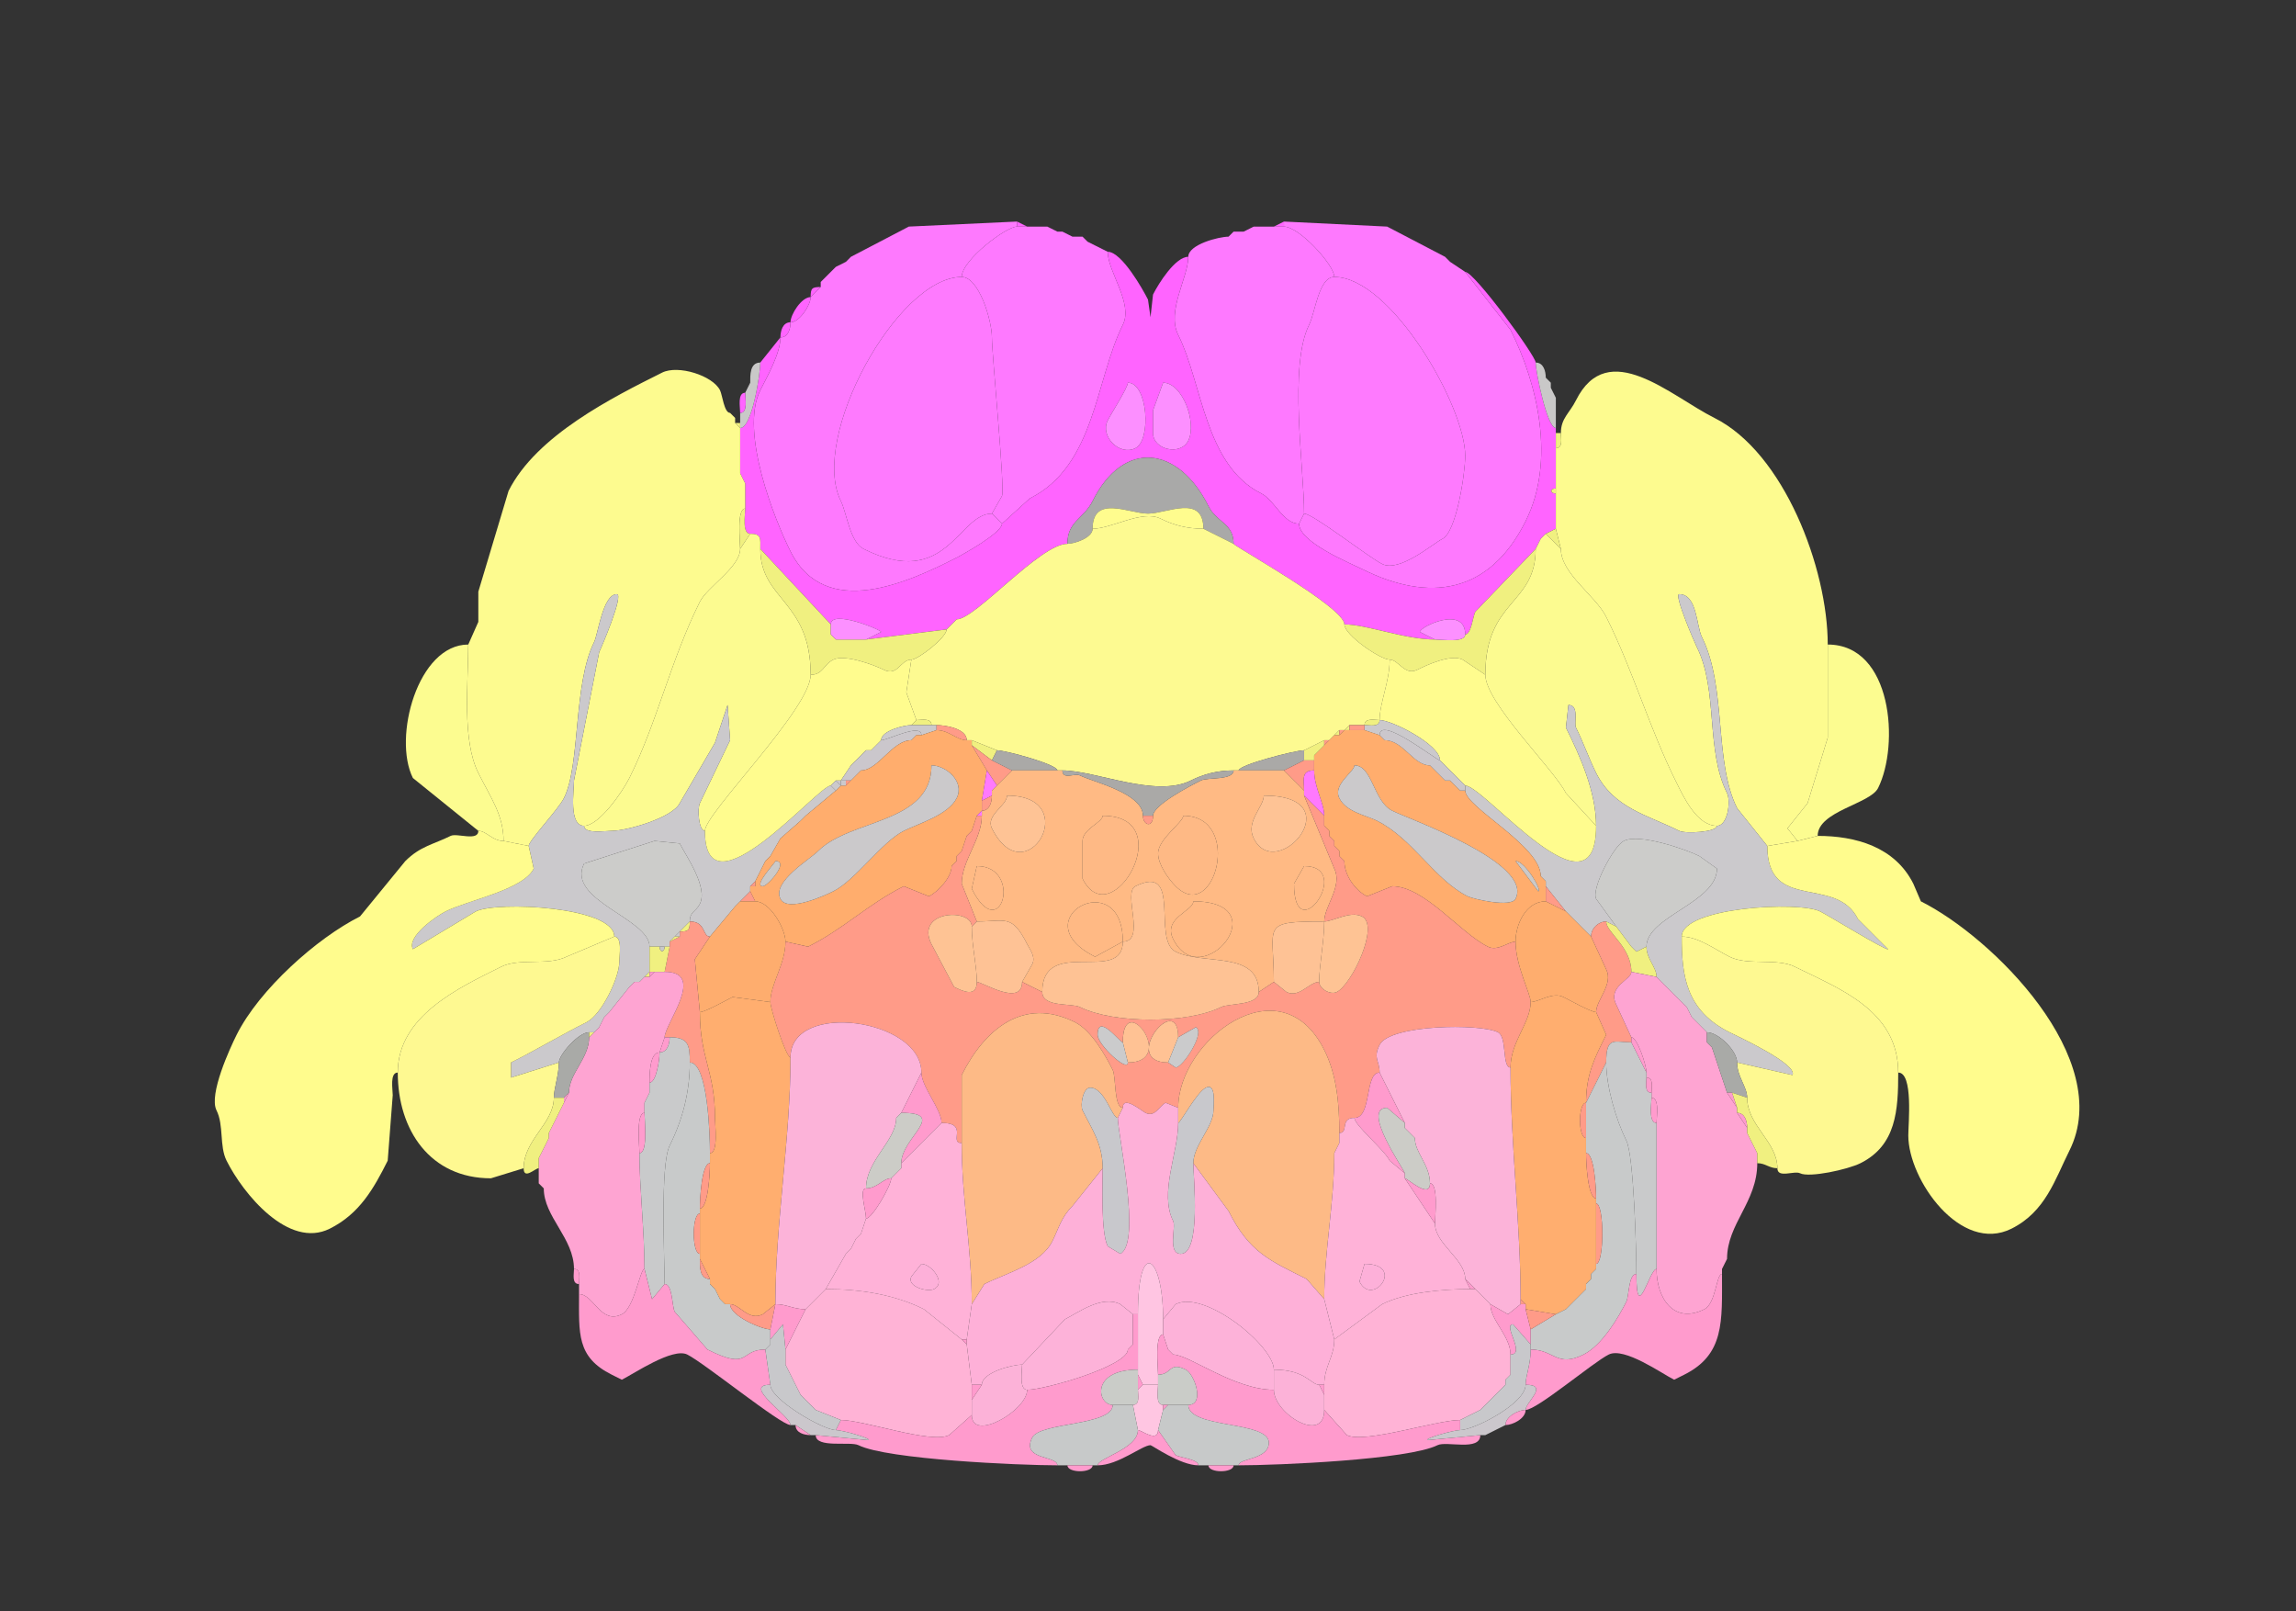 <svg xmlns="http://www.w3.org/2000/svg" viewBox="0 0 456 320"><rect x="0" y="0" width="456" height="320" fill="#333333" stroke="none"/><path fill="#FE79FE" id="ICe" d="m197 102 2 2c0 1.818-7.844 6.172-9.5 7-8.836 4.418-25.552 12.396-32.5-1.5-3.062-6.125-10.16-23.68-6-32 1.403-2.805 4-7.305 4-10.5 1.577 0 2-1.762 2-3 1.811 0 4-3.438 4-5l2-2v-1l1-1 1-1 1-1 2-1 1-1 11.5-6 21.5-1v1c-2.185 0-11 6.674-11 10-12.766 0-30.289 31.922-24 44.5 1.159 2.318 1.8 8.15 4.5 9.5 16.589 8.294 18.772-7 25.5-7Z"/><path fill="#FF64FF" id="MB" d="M202 45h2l-2-1v1ZM253 45h2v-1l-2 1Z"/><path fill="#FE79FE" id="ICe" d="m259 102-1 2c0 3.695 10.173 7.837 12.5 9 13.247 6.623 25.223 5.055 32.5-9.5 5.978-11.957 2.413-27.173-3-38L291 54l-3-2-1-1-11.5-6-20.5-1v1c3.002 0 10 7.599 10 10 11.237 0 26 25.682 26 35.5 0 3.626-1.78 15.14-4.5 16.5-1.969.984-8.531 6.734-12 5-2.743-1.372-13.725-10-15.5-10Z"/><path fill="#FE79FF" id="ICd" d="m197 102 2 2 5.5-5c13.042-6.52 13.04-23.58 18.5-34.5 2.112-4.224-3-10.532-3-14.5l-4-2-1-1h-2l-2-1h-1l-2-1h-6c-2.185 0-11 6.674-11 10 3.45 0 6 8.69 6 12 0 3.509 2.645 30.21 2 31.5l-2 3.5Z"/><path fill="#FF64FF" id="MB" d="m208 45 2 1-2-1ZM249 45l-2 1 2-1Z"/><path fill="#FE79FF" id="ICd" d="m259 102-1 2c-3.179 0-4.818-4.659-7.5-6-11.217-5.608-11.69-21.88-16.5-31.5-2.364-4.727 2-11.378 2-15.5 0-2.447 6.063-4 8-4l1-1h2l2-1h6c3.002 0 10 7.599 10 10-3.099 0-3.769 7.039-5 9.5-4.094 8.189-1 28.23-1 37.5Z"/><path fill="#FF64FF" id="MB" d="m211 46 2 1-2-1ZM245 46l-1 1 1-1ZM215 47l1 1-1-1Z"/><path fill="#FF64FF" id="MB" fill-rule="evenodd" d="m231 76-2 5.5V86c0 3.311 5.458 4.584 7 1.5 1.749-3.499-1.129-11.5-5-11.5m-7 0c0 .982-3.372 6.244-4 7.5-1.563 3.125 2.314 7.093 5.5 5.5 3.215-1.607 2.436-13-1.5-13m67 50c0-5.846-9-1.55-9-.5l3 1.5c-6.012 0-13.568-3-18-3 0-3.424-22-15.562-22-16 0-4.113-3.357-4.213-5-7.5-5.958-11.917-16.827-13.346-23-1-1.827 3.654-5 3.965-5 8.5-5.459 0-18.292 15-22 15l-1 1-1 1-16 2 3-1.5c0-.426-10-4.547-10-1.5l-14-15c0-2.003.293-3-2-3-1.643 0-1-3.765-1-5v-5l-1-2v-9c2.376 0 4-10.853 4-13l4-5c0 3.195-2.597 7.695-4 10.5-4.16 8.32 2.938 25.875 6 32 6.948 13.896 23.664 5.918 32.5 1.5 1.656-.828 9.5-5.182 9.5-7l5.5-5c13.042-6.52 13.04-23.58 18.5-34.5 2.112-4.224-3-10.532-3-14.5 2.787 0 7.017 7.535 8 9.5l.5 3.5.5-4.5c1.138-2.277 4.451-7.5 7-7.5 0 4.122-4.364 10.773-2 15.5 4.81 9.62 5.283 25.892 16.5 31.5 2.682 1.341 4.321 6 7.5 6 0 3.695 10.173 7.837 12.5 9 13.247 6.623 25.223 5.055 32.5-9.5 5.978-11.957 2.413-27.173-3-38L291 54c1.817 0 14 16.676 14 18 0 1.83 2.271 13 4 13v12c-1.186 0-1.186 1 0 1v7l-2 1-1 1-1 2-12 12.5c-.465.93-.817 4.5-2 4.5Z"/><path fill="#FF64FF" id="MB" d="m169 51-1 1 1-1ZM287 51l1 1-1-1ZM166 53l-1 1 1-1ZM164 55l-1 1 1-1Z"/><path fill="#FE7AFE" id="ICc" d="M191 55c3.45 0 6 8.69 6 12 0 3.509 2.645 30.21 2 31.5l-2 3.5c-6.728 0-8.911 15.294-25.5 7-2.7-1.35-3.341-7.182-4.5-9.5-6.289-12.578 11.234-44.5 24-44.5ZM265 55c11.237 0 26 25.682 26 35.5 0 3.626-1.78 15.14-4.5 16.5-1.969.984-8.531 6.734-12 5-2.743-1.372-13.725-10-15.5-10 0-9.27-3.094-29.311 1-37.5 1.231-2.461 1.901-9.5 5-9.5Z"/><path fill="#FF64FF" id="MB" d="M163 57c-1.747 0-2 .253-2 2l2-2ZM161 59c-1.811 0-4 3.438-4 5 1.811 0 4-3.438 4-5ZM157 64c-1.577 0-2 1.762-2 3 1.577 0 2-1.762 2-3Z"/><path fill="#C9C8C8" id="bic" d="M147 84v1c2.376 0 4-10.853 4-13-2.109 0-2 2.534-2 4l-1 2c0 1.145.579 4-1 4v2ZM309 79v6c-1.729 0-4-11.17-4-13 1.577 0 2 1.762 2 3l1 1v1l1 2Z"/><path fill="#FDFB8F" id="SIM" d="m357 167-6 1-6-7.5c-4.657-9.314-1.996-23.993-7-34-1.093-2.187-.929-8.5-4.5-8.5-1.094 0 3.009 9.518 3.5 10.5 4.286 8.572 1.703 20.406 6 29 .793 1.587.141 6.5-2 6.5-4.002 0-6.647-5.794-8-8.5-5.425-10.85-8.585-22.169-14-33-2.12-4.24-9-8.567-9-13.5l-1-4V89c1.473 0 1-1.952 1-3 0-2.936 1.717-3.933 3-6.5 6.342-12.685 18.788-.856 27.5 3.5 13.796 6.898 22.5 29.855 22.5 45v18.5l-4 13-4 5 2 2.5ZM100 167l5 1c0-1.049 5.861-7.222 7-9.5 3.311-6.622 1.808-22.617 6-31 .766-1.531 1.728-9.5 4.5-9.5 1.452 0-3.013 10.526-3.5 11.5l-5 25.5c0 2.04-1.087 9 2 9 2.95 0 7.584-6.667 9-9.5 5.525-11.05 8.181-23.362 14-35 1.496-2.991 8-6.859 8-10.5 0-1.49-.735-8 1-8v-5l-1-2v-9l-1-1v-1l-1-1c-1.183 0-1.535-3.57-2-4.5-1.461-2.921-8.327-5.087-11.5-3.5-9.716 4.858-24.98 12.46-30.5 23.5l-6 20v6l-2 4.5c0 7.811-1.275 18.949 2 25.5 2.546 5.093 5 8.381 5 13.5Z"/><path fill="#FF64FF" id="MB" d="m307 75 1 1-1-1ZM149 76l-1 2 1-2Z"/><path fill="#FC8FFF" id="PAG" d="M224 76c0 .982-3.372 6.244-4 7.5-1.563 3.125 2.314 7.093 5.5 5.5 3.215-1.607 2.436-13-1.5-13ZM231 76l-2 5.5V86c0 3.311 5.458 4.584 7 1.5 1.749-3.499-1.129-11.5-5-11.5Z"/><path fill="#FF64FF" id="MB" d="m308 77 1 2-1-2ZM148 78c-1.579 0-1 2.855-1 4 1.579 0 1-2.855 1-4Z"/><path fill="#F0F080" id="CB" d="m145 82 1 1-1-1ZM147 84v1l-1-1h1ZM310 86c0 1.048.473 3-1 3v-3h1Z"/><path fill="#A9A9A8" id="AQ" d="M212 108c0-4.535 3.173-4.846 5-8.5 6.173-12.346 17.042-10.917 23 1 1.643 3.287 5 3.387 5 7.5l-6-3c0-6.95-7.27-3-11-3-3.678 0-11-3.85-11 3 0 1.803-3.592 3-5 3Z"/><path fill="#F0F080" id="CB" d="m147 94 1 2-1-2ZM309 97c-1.186 0-1.186 1 0 1v-1ZM149 106l-2 3c0-1.49-.735-8 1-8 0 1.235-.643 5 1 5Z"/><path fill="#FFFC8E" id="CENT3" d="M217 105c3.814 0 9.85-3.825 13.5-2 2.614 1.307 5.334 2 8.5 2 0-6.95-7.27-3-11-3-3.678 0-11-3.85-11 3Z"/><path fill="#FDFA91" id="CENT2" d="M245 153h1c0-1.102 11.225-4 13-4l4-2h1l1-1 1-1h1l1-1h3c0-1.473 1.952-1 3-1 0-3.437 2-7.626 2-12-1.864 0-9-4.908-9-7 0-3.424-22-15.562-22-16l-6-3c-3.166 0-5.886-.693-8.5-2-3.65-1.825-9.686 2-13.5 2 0 1.803-3.592 3-5 3-5.459 0-18.292 15-22 15l-1 1-1 1c0 1.59-5.662 6-7 6l-1 6.5 2 5.5c1.048 0 3-.473 3 1h1c1.738 0 6 .686 6 3h1l5 2c1.643 0 12 2.788 12 4h1c6.574 0 18.49 5.505 25.5 2 2.614-1.307 5.334-2 8.5-2Z"/><path fill="#F0F080" id="CB" d="m307 106 3 3-1-4-2 1Z"/><path fill="#FCFB90" id="CUL4, 5" d="M116 164c0 1.665 4.222 1 5.5 1 2.987 0 12.036-2.572 13.5-5.5l7-12 2.5-7.5.5 7-6 12.5c-.536 1.073-.251 5.5 1 5.5 0-3.495 21-24.229 21-31 0-14.778-10-14.776-10-25 0-2.003.293-3-2-3l-2 3c0 3.641-6.504 7.509-8 10.5-5.819 11.638-8.475 23.95-14 35-1.416 2.833-6.05 9.5-9 9.5ZM317 164c0-6.723-3.188-13.877-6-19.5l.5-4.5c2.23 0 1.029 3.558 1.5 4.5 1.476 2.952 2.571 6.143 4 9 3.493 6.987 10.142 8.321 16.5 11.5 1.208.604 7.5.265 7.5-1-4.002 0-6.647-5.794-8-8.5-5.425-10.85-8.585-22.169-14-33-2.12-4.24-9-8.567-9-13.5l-3-3-1 1-1 2c0 11.19-10 10.031-10 25 0 5.574 13.631 18.762 16 23.5l6 6.5Z"/><path fill="#F0F080" id="CB" d="m306 107-1 2 1-2ZM181 131c-2.19 0-2.68 3.41-5.5 2-1.854-.927-7.74-3.13-10-2-1.978.989-2.023 3-4.5 3 0-14.778-10-14.776-10-25l14 15v2l1 1h6l16-2c0 1.59-5.662 6-7 6ZM276 131c1.791 0 2.959 3.27 5.5 2 1.818-.909 6.667-3.167 9-2l4.5 3c0-14.969 10-13.81 10-25l-12 12.5c-.465.93-.817 4.5-2 4.5 0 1.684-4.679 1-6 1-6.012 0-13.568-3-18-3 0 2.092 7.136 7 9 7Z"/><path fill="#CBC9CC" id="arb" d="M117 205h1l1-1 1-2 1-1 4-5 1-1h1l1-1 1-1v-5c0-5.613-16.64-9.219-13-16.5l14-4.5 5 .5c1.255 2.51 5.655 8.69 4 12-.809 1.619-2 1.471-2 3.5 3.236 0 2.46 3 4 3l5-6 1-1 2-2v-1l1-1 2-4 1-1 2-3.5 4-3.5 1-1 6-5-1-1c-2.517 0-25 26.74-25 9-1.251 0-1.536-4.427-1-5.5l6-12.5-.5-7-2.5 7.5-7 12c-1.464 2.928-10.513 5.5-13.5 5.5-1.278 0-5.5.665-5.5-1-3.087 0-2-6.96-2-9l5-25.5c.487-.974 4.952-11.5 3.5-11.5-2.772 0-3.734 7.969-4.5 9.5-4.192 8.383-2.689 24.378-6 31-1.139 2.278-7 8.451-7 9.5l1 4.5c-2.11 4.221-13.016 6.258-17.5 8.5-1.712.856-7.777 4.946-6.5 7.5l12.5-7.5c4.128-2.064 27.5-.981 27.5 5 1.643 0 1 3.765 1 5 0 3.209-3.569 10.535-6.5 12-4.952 2.476-10.032 5.516-15 8v3l9.5-3c0-1.532 3.897-6 6-6ZM339 205c2.274 0 6 3.656 6 6l11 2.5c1.087-2.174-10.925-7.712-12.5-8.5-8.687-4.343-9.5-11.292-9.5-19 0-5.85 23.319-7.091 27.5-5 1.648.824 13.273 7.953 13.5 7.5l-6-6c-4.399-8.798-18-1.188-18-14.5l-6-7.5c-4.657-9.314-1.996-23.993-7-34-1.093-2.187-.929-8.5-4.5-8.5-1.094 0 3.009 9.518 3.5 10.5 4.286 8.572 1.703 20.406 6 29 .793 1.587.141 6.5-2 6.5 0 1.265-6.292 1.604-7.5 1-6.358-3.179-13.007-4.513-16.5-11.5-1.429-2.857-2.524-6.048-4-9-.471-.942.73-4.5-1.5-4.5l-.5 4.5c2.812 5.623 6 12.777 6 19.5 0 19.766-22.265-8-26-8v1c0 3.31 15 10.946 15 17l1 1v1l4 5 5 5c0-1.658 1.461-3 3-3l2 1-4-5.5c-.993-1.986 3.449-10.474 5.5-11.5 3.137-1.569 12.46 1.73 15 3l3.5 2.5c0 6.74-14 9.483-14 15.5 0 2.483 2 4.026 2 6l5 5 1 1 1 2 1 1 1 1 1 1Z"/><path fill="#FC90FF" id="CUN" d="M166 127h6l3-1.5c0-.426-10-4.547-10-1.5v2l1 1Z"/><path fill="#F0F080" id="CB" d="m190 123-1 1 1-1Z"/><path fill="#FC90FF" id="CUN" d="M291 126c0 1.684-4.679 1-6 1l-3-1.5c0-1.05 9-5.346 9 .5Z"/><path fill="#F0F080" id="CB" d="m189 124-1 1 1-1Z"/><path fill="#FF64FF" id="MB" d="m165 126 1 1-1-1Z"/><path fill="#FCFC90" id="ANcr1" d="M95 165c1.624 0 2.75 2 5 2 0-5.119-2.454-8.407-5-13.5-3.275-6.551-2-17.689-2-25.5-10.034 0-15.013 18.473-11 26.5L95 165ZM361 166l-4 1-2-2.5 4-5 4-13V128c12.856 0 14.262 19.976 10 28.5-1.586 3.172-12 4.579-12 9.5Z"/><path fill="#FFFC8E" id="CENT3" d="M165 156c-2.517 0-25 26.74-25 9 0-3.495 21-24.229 21-31 2.477 0 2.522-2.011 4.5-3 2.26-1.13 8.146 1.073 10 2 2.82 1.41 3.31-2 5.5-2l-1 6.5 2 5.5-1 1c-1.402 0-6 1.11-6 3l-1 1-1 1h-1l-1 1-1 1-1 1-2 3h-1l-1 1ZM291 156c3.735 0 26 27.766 26 8l-6-6.5c-2.369-4.738-16-17.926-16-23.5l-4.5-3c-2.333-1.167-7.182 1.091-9 2-2.541 1.27-3.709-2-5.5-2 0 4.374-2 8.563-2 12 2.391 0 12 4.867 12 8l3 3 1 1 1 1Z"/><path fill="#F0F080" id="CB" d="M181 144h4c0-1.473-1.952-1-3-1l-1 1ZM274 143c-1.048 0-3-.473-3 1 1.048 0 3 .473 3-1Z"/><path fill="#CBC9CC" id="arb" d="M274 146c0-4.026 11.263 5 12 5 0-3.133-9.609-8-12-8 0 1.473-1.952 1-3 1v1l3 1ZM183 146c0-2.494-6.717 1-8 1 0-1.89 4.598-3 6-3h5v1l-3 1Z"/><path fill="#FF9B88" id="P" d="M186 145c2.483 0 4.026 2 6 2 0-2.314-4.262-3-6-3v1Z"/><path fill="#F0F080" id="CB" d="M267 145h1v-1l-1 1Z"/><path fill="#FF9B88" id="P" d="M268 145h3v-1h-3v1Z"/><path fill="#CBC7CC" id="sctv" d="M168 155h1l1-1 1-1c3.428 0 6.206-6 10-6l1-1h1c0-2.494-6.717 1-8 1l-1 1-1 1h-1l-1 1-1 1-1 1-2 3h1Z"/><path fill="#FFAD6D" id="PB" fill-rule="evenodd" d="M154 171c0 .317-4.499 5-2.5 5 .93 0 5.384-5 2.5-5m31-19c0 11.643-16.08 10.58-22.5 17-1.756 1.756-9.2 6.099-7.5 9.5 1.422 2.843 9.247-.874 10.5-1.5 4.397-2.199 9.618-9.809 14-12 2.855-1.427 8.825-3.149 10.5-6.5 1.68-3.36-2.214-6.5-5-6.5m-35 27c2.939 0 6 5.475 6 8l4.5 1c7.117-3.558 11.861-8.431 19-12l5 2c1.781-.89 4.5-3.758 4.5-6l1-1v-1l1-1 1-3 1-1 1-3 1-1v-2l1-6-3-5v-1h-1c-1.974 0-3.517-2-6-2l-3 1h-1l-1 1c-3.794 0-6.572 6-10 6l-1 1-1 1-1 1h-1l-1 1-6 5-1 1-4 3.5-2 3.5-1 1-2 4v1h-1v1l1 2Z"/><path fill="#F0F080" id="CB" d="M265 146h1v-1l-1 1Z"/><path fill="#FF9B88" id="P" d="m267 145-1 1v-1h1Z"/><path fill="#FFAD6D" id="PB" fill-rule="evenodd" d="m301 171 4.5 6c.883 0-2.569-6-4.5-6m-32-19c0 1.259-4.356 3.788-3 6.5 1.388 2.776 5.271 3.385 7.5 4.5 7.089 3.545 11.388 11.694 18 15 1.065.533 8.602 2.296 9.5.5 3.588-7.176-21.137-15.818-24.5-17.5-3.744-1.872-3.922-9-7.5-9m38 27c-3.989 0-6 4.646-6 8-1.423 0-3.544 1.978-5.5 1-5.583-2.791-12.596-12-19-12l-5 2c-2.322-1.161-4.5-4.143-4.5-7l-1-1v-1l-1-1v-1l-1-1v-1l-1-1v-2c0-2.526-2-5.577-2-9v-3l1-1 1-1 1-1 1-1h1l1-1h4l3 1 1 1c3.712 0 5.653 5 9 5l1 1 1 1 1 1h1l1 1 1 1h1c0 3.31 15 10.946 15 17l1 1v4Z"/><path fill="#CBC7CC" id="sctv" d="M290 157h1v-1l-1-1-1-1-3-3c-.737 0-12-9.026-12-5l1 1c3.712 0 5.653 5 9 5l1 1 1 1 1 1h1l1 1 1 1Z"/><path fill="#FF9B88" id="P" d="m182 146-1 1 1-1ZM274 146l1 1-1-1Z"/><path fill="#CBC9CC" id="arb" d="m175 147-1 1 1-1Z"/><path fill="#F0F080" id="CB" d="m198 149-1 2-4-3v-1l5 2ZM259 151h2v-1l1-1 1-1v-1l-4 2v2Z"/><path fill="#FF9B88" id="P" d="m264 147-1 1v-1h1Z"/><path fill="#CBC9CC" id="arb" d="m174 148-1 1 1-1Z"/><path fill="#FF9B88" id="P" d="m201 153-3 3-2-3-3-5 4 3 4 2ZM263 148l-1 1 1-1Z"/><path fill="#CBC9CC" id="arb" d="m172 149-1 1 1-1Z"/><path fill="#AAA9A7" id="V4" d="M201 153h9c0-1.212-10.357-4-12-4l-1 2 4 2ZM246 153h9l4-2v-2c-1.775 0-13 2.898-13 4Z"/><path fill="#FF9B88" id="P" d="m262 149-1 1 1-1Z"/><path fill="#CBC9CC" id="arb" d="m170 151-1 1 1-1Z"/><path fill="#FF9B88" id="P" d="M261 153c-2.641 0-2 1.823-2 4l-4-4 4-2h2v2Z"/><path fill="#CBC9CB" id="scp" d="M185 152c0 11.643-16.08 10.58-22.5 17-1.756 1.756-9.2 6.099-7.5 9.5 1.422 2.843 9.247-.874 10.5-1.5 4.397-2.199 9.618-9.809 14-12 2.855-1.427 8.825-3.149 10.5-6.5 1.68-3.36-2.214-6.5-5-6.5ZM269 152c0 1.259-4.356 3.788-3 6.5 1.388 2.776 5.271 3.385 7.5 4.5 7.089 3.545 11.388 11.694 18 15 1.065.533 8.602 2.296 9.5.5 3.588-7.176-21.137-15.818-24.5-17.5-3.744-1.872-3.922-9-7.5-9Z"/><path fill="#FF9B88" id="P" d="m284 152 1 1-1-1Z"/><path fill="#CBC9CC" id="arb" d="m171 153-1 1 1-1Z"/><path fill="#FF79FE" id="MEV" d="m197 158-2 1 1-6 2 3-1 1v1Z"/><path fill="#FFBA84" id="PCG" fill-rule="evenodd" d="M237 179c0 1.932-6.098 3.305-4 7.5 5.576 11.152 21.055-7.5 4-7.5m22-7-2 3.5c0 13.434 12.052-3.5 2-3.5m-65 0-1 4.5c5.784 11.569 10.25-4.5 1-4.5m41-10c0 1.327-5 4.587-5 7.5 0 2.077 1.924 4.924 3.5 6.5 7.75 7.75 13.461-14 1.5-14m-16 0c0 1.302-4 2.641-4 5v7.5c5.747 11.494 19.476-12.5 4-12.5m32-4c0 2.259-3.675 5.151-2 8.5 4.582 9.164 19.813-8.5 2-8.5m-51 0c0 2.021-4.303 3.894-3 6.5 6.774 13.548 18.349-6.5 3-6.5m53 37-3 2c0-8.309-11.015-5.258-16.5-8-4.773-2.386 1.345-17.673-8-13-2.579 1.289 2.181 11-2.5 11l-5.5 3c-14.825-7.413 5.5-18.474 5.5-3 0 8.564-16-1.177-16 10l-4-2 2-3.5c.748-1.495-.477-2.953-1-4-3.025-6.049-4.329-4.5-10-4.5l-3-7.5c0-4.579 4-8.831 4-13.5v-1c1.577 0 2-1.762 2-3v-1l1-1 3-3h10c0 1.951 2.454.477 3.5 1 2.618 1.309 12.5 3.513 12.5 8 0 1.919 2 2.488 2 0 0-2.097 7.308-5.904 9.5-7 1.3-.65 6.5-.007 6.5-2h10l4 4v1l6 14.5c1.722 3.444-2 7.47-2 10.5-12.821 0-10 .596-10 12Z"/><path fill="#AAA9A7" id="V4" d="M227 162h2c0-2.097 7.308-5.904 9.5-7 1.3-.65 6.5-.007 6.5-2-3.166 0-5.886.693-8.5 2-7.01 3.505-18.926-2-25.5-2 0 1.951 2.454.477 3.5 1 2.618 1.309 12.5 3.513 12.5 8Z"/><path fill="#FF79FE" id="MEV" d="m259 158 4 4c0-2.526-2-5.577-2-9-2.641 0-2 1.823-2 4v1Z"/><path fill="#CBC9CC" id="arb" d="m170 154-1 1 1-1ZM286 154l1 1-1-1ZM289 154l1 1-1-1ZM167 156l-1 1-1-1 1-1 1 1Z"/><path fill="#CBC7CC" id="sctv" d="M167 155v1l-1-1h1Z"/><path fill="#CBC9CC" id="arb" d="M167 156h1v-1h-1v1Z"/><path fill="#FF9B88" id="P" d="m169 155-1 1v-1h1ZM288 155l1 1-1-1Z"/><path fill="#CBC7CC" id="sctv" d="m165 156 1 1-1-1Z"/><path fill="#FF9B88" id="P" d="m198 156-1 1 1-1Z"/><path fill="#CBC9CC" id="arb" d="m289 156 1 1-1-1Z"/><path fill="#FF9B88" id="P" d="M195 159v2c1.577 0 2-1.762 2-3l-2 1Z"/><path fill="#FEC395" id="LDT" d="M200 158c0 2.021-4.303 3.894-3 6.5 6.774 13.548 18.349-6.5 3-6.5ZM251 158c0 2.259-3.675 5.151-2 8.5 4.582 9.164 19.813-8.5 2-8.5Z"/><path fill="#FF9B88" id="P" fill-rule="evenodd" d="M187 223c5.508 0 1.339 4 4 4v-13.5c4.517-9.034 12.21-15.645 22.5-10.5 3.291 1.646 6.086 6.673 7.5 9.5.652 1.303.219 7.5 2 7.5 0-2.562 3.73.615 4.5 1 1.905.953 2.717-1.358 4-2l2.5 1c0-13.401 20.266-28.969 29-11.5 2.455 4.91 3 10.579 3 16.5 1.916 0 .07-3 3-3 3.515 0 1.969-9 5-9 0-2.385-1.351-2.798 0-5.5 2.02-4.04 19.923-4.288 23.5-2.5 1.876.938.755 7 2.5 7 0-5.111 4-8.919 4-13 0-1.664-3-7.203-3-12-1.423 0-3.544 1.978-5.5 1-5.583-2.791-12.596-12-19-12l-5 2c-2.322-1.161-4.5-4.143-4.5-7l-1-1v-1l-1-1v-1l-1-1v-1l-1-1v-2l-4-4 6 14.5c1.722 3.444-2 7.47-2 10.5 1.804 0 5.136-2.182 7.5-1 3.561 1.781-2.03 13.515-5 15-1.295.647-3.5-.657-3.5-2-1.984 0-3.945 3.278-6.5 2l-2.5-2-3 2c0 2.729-5.929 2.215-7.5 3-6.646 3.323-21.354 3.323-28 0-1.678-.839-7.5.11-7.5-3l-4-2c0 5.023-7.926 0-9 0 0 3.104-2.686 1.907-4.5 1l-4.5-8.5c-3.364-6.728 8-7.218 8-3.5l1-1-3-7.5c0-4.579 4-8.831 4-13.5h-1l-1 3-1 1-1 3-1 1v1l-1 1c0 2.242-2.719 5.11-4.5 6l-5-2c-7.139 3.569-11.883 8.442-19 12l-4.5-1c0 4.494-3 8.381-3 12 0 1.317 3.115 11 4 11 0-11.321 26-7.715 26 3 0 2.811 4 7.325 4 10m36-16c-.607 0-5-5.943-5-1.5 0 2.009 6 7.524 6 5.5 9.98 0-1-14.852-1-4m11-1 3.5-2c1.97.985-2.581 8-4 8l-1.5-1c-9.675 0 2-14.486 2-5Z"/><path fill="#FF79FE" id="MEV" d="M194 162h1v-1l-1 1Z"/><path fill="#FF9B88" id="P" d="m160 162-1 1 1-1Z"/><path fill="#FEB985" id="DTN" d="M219 162c0 1.302-4 2.641-4 5v7.5c5.747 11.494 19.476-12.5 4-12.5Z"/><path fill="#FF9B88" id="P" d="M227 162h2c0 2.488-2 1.919-2 0Z"/><path fill="#FEB985" id="DTN" d="M235 162c0 1.327-5 4.587-5 7.5 0 2.077 1.924 4.924 3.5 6.5 7.75 7.75 13.461-14 1.5-14Z"/><path fill="#FF79FE" id="MEV" d="m263 164 1 1-1-1Z"/><path fill="#FFFC8D" id="PFL" d="m122 186-9.5 4c-3.682 1.841-9.362.181-13 2-8.28 4.14-20.5 9.704-20.5 21-1.615 0-1 3.31-1 4.5l-1 13c-2.806 5.611-5.636 10.568-11.5 13.5-8.216 4.108-17.246-6.992-20.5-13.5-1.465-2.93-.506-7.011-2-10-1.575-3.151 2.7-12.401 4-15 4.502-9.004 15.963-19.231 24.5-23.5l9-11c2.967-2.967 5.645-3.323 9-5 1.238-.619 5.5 1.144 5.5-1 1.624 0 2.75 2 5 2l5 1 1 4.5c-2.11 4.221-13.016 6.258-17.5 8.5-1.712.856-7.777 4.946-6.5 7.5l12.5-7.5c4.128-2.064 27.5-.981 27.5 5Z"/><path fill="#FF79FE" id="MEV" d="m193 165-1 1 1-1ZM264 166l1 1-1-1Z"/><path fill="#FFFC8D" id="PFL" d="M334 186c3.284 0 6.715 2.608 9.5 4 3.682 1.841 9.362.181 13 2 8.557 4.279 20.5 8.547 20.5 21 3.022 0 2 10.162 2 12.5 0 8.786 10.411 23.544 20.5 18.5 6.748-3.374 8.638-9.776 11.5-15.5 9.111-18.222-15.314-42.407-29.5-49.5l-1.5-3.5c-3.67-7.339-11.484-9.5-19-9.5l-4 1-6 1c0 13.312 13.601 5.702 18 14.5l6 6c-.227.453-11.852-6.676-13.5-7.5-4.181-2.091-27.5-.85-27.5 5Z"/><path fill="#CCCCCA" id="mcp" d="M132 188h1v-1l1-1 1-1 2-2c0-2.029 1.191-1.881 2-3.5 1.655-3.31-2.745-9.49-4-12l-5-.5-14 4.5c-3.64 7.281 13 10.887 13 16.5h3ZM327 188l-2 1-1-1-3-4-4-5.5c-.993-1.986 3.449-10.474 5.5-11.5 3.137-1.569 12.46 1.73 15 3l3.5 2.5c0 6.74-14 9.483-14 15.5Z"/><path fill="#FF79FE" id="MEV" d="m265 168 1 1-1-1ZM191 169l-1 1 1-1Z"/><path fill="#FF9B88" id="P" d="m153 170-1 1 1-1Z"/><path fill="#FF79FE" id="MEV" d="m266 170 1 1-1-1Z"/><path fill="#CBC9C8" id="uf" d="M154 171c0 .317-4.499 5-2.5 5 .93 0 5.384-5 2.5-5Z"/><path fill="#FF79FE" id="MEV" d="m190 171-1 1 1-1Z"/><path fill="#CBC9C8" id="uf" d="m301 171 4.5 6c.883 0-2.569-6-4.5-6Z"/><path fill="#FFBA86" id="B" d="m194 172-1 4.5c5.784 11.569 10.25-4.5 1-4.5ZM259 172l-2 3.5c0 13.434 12.052-3.5 2-3.5Z"/><path fill="#FF9B88" id="P" d="m306 174 1 1-1-1ZM149 176h1v-1l-1 1Z"/><path fill="#FEC294" id="NI" d="M207 197c0 3.11 5.822 2.161 7.5 3 6.646 3.323 21.354 3.323 28 0 1.571-.785 7.5-.271 7.5-3 0-8.309-11.015-5.258-16.5-8-4.773-2.386 1.345-17.673-8-13-2.579 1.289 2.181 11-2.5 11 0 8.564-16-1.177-16 10Z"/><path fill="#FF9B88" id="P" d="m307 179 4 2-4-5v3ZM147 179h3l-1-2-2 2ZM147 179l-1 1 1-1Z"/><path fill="#FEAD6E" id="KF" d="m153 199-7.5-1c-1.157.579-5.491 3-6.5 3l-1-10.5 3-4.5 5-6 1-1h3c2.939 0 6 5.475 6 8 0 4.494-3 8.381-3 12Z"/><path fill="#FFB984" id="PDTg" d="M223 187c0-15.474-20.325-4.413-5.5 3l5.5-3ZM237 179c0 1.932-6.098 3.305-4 7.5 5.576 11.152 21.055-7.5 4-7.5Z"/><path fill="#FEAD6E" id="KF" d="M304 199c1.606 0 4.339-2.081 6.5-1 1.157.579 5.491 3 6.5 3 0-2.412 3.487-5.526 2-8.5l-3-6.5-5-5-4-2c-3.989 0-6 4.646-6 8 0 4.797 3 10.336 3 12Z"/><path fill="#FEC394" id="SLC" d="M193 184c0 3.806 1 7.751 1 11 0 3.104-2.686 1.907-4.5 1l-4.5-8.5c-3.364-6.728 8-7.218 8-3.5Z"/><path fill="#FEC295" id="SLD" d="M194 195c1.074 0 9 5.023 9 0l2-3.5c.748-1.495-.477-2.953-1-4-3.025-6.049-4.329-4.5-10-4.5l-1 1c0 3.806 1 7.751 1 11ZM253 195l2.5 2c2.555 1.278 4.516-2 6.5-2 0-3.312 1-8.038 1-12-12.821 0-10 .596-10 12Z"/><path fill="#FEC394" id="SLC" d="M263 183c1.804 0 5.136-2.182 7.5-1 3.561 1.781-2.03 13.515-5 15-1.295.647-3.5-.657-3.5-2 0-3.312 1-8.038 1-12Z"/><path fill="#F0F080" id="CB" d="m137 183-2 2c1.747 0 2-.253 2-2Z"/><path fill="#FF9B88" id="P" d="M137 211c3.595 0 4 14.458 4 18 1.714 0 1-5.594 1-7 0-9.295-3-11.852-3-21l-1-10.5 3-4.5c-1.54 0-.764-3-4-3 0 1.747-.253 2-2 2v1l-2 1v1l-1 5c8.383 0 0 10.307 0 13h1c3.766 0 4 1.59 4 5ZM319 211l-4 8c0-5.624 1.713-8.926 4-13.5l-2-4.5c0-2.412 3.487-5.526 2-8.5l-3-6.5c0-1.658 1.461-3 3-3 0 2.156 5 5.037 5 10 0 1.606-4.811 2.878-3 6.5l3 6.5v1c-3.354 0-5-1.349-5 4Z"/><path fill="#F0F080" id="CB" d="m324 193 5 1c0-1.974-2-3.517-2-6l-2 1-1-1-3-4-2-1c0 2.156 5 5.037 5 10Z"/><path fill="#CBC9CC" id="arb" d="M134 186h1v-1l-1 1Z"/><path fill="#FEF991" id="FL" d="M110 218c0 5.087-6 8.352-6 14l-6.5 2c-12.032 0-18.5-9.541-18.5-21 0-11.296 12.22-16.86 20.5-21 3.638-1.819 9.318-.159 13-2l9.5-4c1.643 0 1 3.765 1 5 0 3.209-3.569 10.535-6.5 12-4.952 2.476-10.032 5.516-15 8v3l9.5-3c0 2.409-1 5.181-1 7Z"/><path fill="#F0F080" id="CB" d="m135 186-2 1 1-1h1Z"/><path fill="#FEF991" id="FL" d="M347 218c0 5.536 6 8.713 6 14 0 2.064 3.353.426 4.5 1 1.844.922 9.477-.738 12-2 7.111-3.556 7.5-10.505 7.5-18 0-12.453-11.943-16.721-20.5-21-3.638-1.819-9.318-.159-13-2-2.785-1.392-6.216-4-9.5-4 0 7.708.813 14.657 9.5 19 1.575.788 13.587 6.326 12.5 8.5l-11-2.5c0 2.833 2 4.84 2 7Z"/><path fill="#F0F080" id="CB" d="M130 193h2l1-5h-1c0 1.186-1 1.186-1 0h-2v5h1Z"/><path fill="#C9C9C8" id="icp" d="M131 188h1c0 1.186-1 1.186-1 0ZM324 188l1 1-1-1Z"/><path fill="#F0F080" id="CB" d="M128 194h1v-1l-1 1Z"/><path fill="#FF9BCD" id="MY" d="m130 193-1 1v-1h1Z"/><path fill="#FEA4D2" id="VCO" d="M115 255v2c2.917 0 4.304 6.098 8.5 4 2.502-1.251 3.612-9 4.5-9 0-7.564-1-16.113-1-23 0-1.49-.735-8 1-8v-2l1-2v-2c0-1.623.005-6 2-6l1-3c0-2.693 8.383-13 0-13h-2l-1 1h-1l-1 1h-1l-1 1-4 5-1 1-1 2-1 1-1 1c0 4.196-4 7.152-4 11l-1 2-1 2-1 2-1 2v1l-1 2-1 2v5l1 1c0 5.646 6 9.891 6 16 1.473 0 1 1.952 1 3ZM342 252v1c-1.151 0-1.2 5.85-3.5 7-6.057 3.028-9.5-2.157-9.5-8v-29c0-1.235.643-5-1-5v-1c0-1.048.473-3-1-3v-1c0-1.489-1.835-7-3-7l-3-6.5c-1.811-3.622 3-4.894 3-6.5l5 1 5 5 1 1 1 2 1 1 1 1 1 1v2l1 1 3 9 2 3v1l2 3v1l2 4v2c0 7.718-6 12.013-6 19l-1 2Z"/><path fill="#FF9BCD" id="MY" d="m128 194-1 1 1-1Z"/><path fill="#F0F080" id="CB" d="m126 195-1 1 1-1Z"/><path fill="#FFAE6F" id="PSV" d="M145 259c1.947 0 3.644 3.428 6.5 2l2.5-2c0-16.203 3-32.773 3-49-.885 0-4-9.683-4-11l-7.5-1c-1.157.579-5.491 3-6.5 3 0 9.148 3 11.705 3 21 0 1.406.714 7-1 7v2c0 1.759-.326 9-2 9v10l2 4v1l1 1 1 2 1 1h1ZM311 260l-2 1-6-1v-1l-1-1c0-14.93-2-30.738-2-46 0-5.111 4-8.919 4-13 1.606 0 4.339-2.081 6.5-1 1.157.579 5.491 3 6.5 3l2 4.5c-2.287 4.574-4 7.876-4 13.5-1.602 0-1.602 7 0 7v3c0 1.759.326 9 2 9v14l-1 1v1l-1 1v1l-1 1-1 1-1 1-1 1Z"/><path fill="#F0F080" id="CB" d="m334 199 1 1-1-1ZM121 201l-1 1 1-1Z"/><path fill="#FDBA86" id="PRNc" d="m219 232-6 7.5c-2.241 2.241-2.729 4.458-4 7-2.285 4.571-9.202 6.351-13.5 8.5l-2.5 4c0-11.356-2-20.703-2-32v-13.5c4.517-9.034 12.21-15.645 22.5-10.5 3.291 1.646 6.086 6.673 7.5 9.5.652 1.303.219 7.5 2 7.5l-1 2c-1.198 0-2.559-6-5.5-6-1.435 0-1.984 3.531-1.5 4.5 1.949 3.897 4 6.739 4 11.5ZM237 231l7 9.5c4.09 8.18 8.145 9.822 15.5 13.5l3.5 4c0-9.381 2-19.067 2-29l1-2v-2c0-5.921-.545-11.59-3-16.5-8.734-17.469-29-1.901-29 11.5v3c.435 0 3.652-6.076 5.5-7 2.094-1.047 1.5 3.53 1.5 4.5 0 3.296-4 6.938-4 10.5Z"/><path fill="#FF9BCD" id="MY" d="m336 202 1 1-1-1Z"/><path fill="#FCB3D9" id="PARN" d="m161 259-1 1c-2.486 0-3.725-1-6-1 0-16.203 3-32.773 3-49 0-11.321 26-7.715 26 3l-4 8-1 1c0 4.53-6 8.436-6 14-1.457 0 0 4.377 0 6l-1 3-1 1-1 2-1 1-4 7-1 1-2 2Z"/><path fill="#FFC294" id="RPO" d="m223 207 1 4c9.98 0-1-14.852-1-4Z"/><path fill="#FFC294" id="RPO" d="m234 206-2 5c-9.675 0 2-14.486 2-5Z"/><path fill="#FCB3D9" id="PARN" d="m296 259 3.5 2 2.5-2v-1c0-14.93-2-30.738-2-46-1.745 0-.624-6.062-2.5-7-3.577-1.788-21.48-1.54-23.5 2.5-1.351 2.702 0 3.115 0 5.5l5 10v1l2 2c0 2.933 3 5.321 3 9 1.735 0 1 6.51 1 8 0 4.058 6 7.012 6 11l2 2 3 3Z"/><path fill="#F0F080" id="CB" d="m337 203 1 1-1-1ZM119 204l-1 1 1-1Z"/><path fill="#CBCBCC" id="mlf" d="M223 207c-.607 0-5-5.943-5-1.5 0 2.009 6 7.524 6 5.5l-1-4ZM234 206l3.5-2c1.97.985-2.581 8-4 8l-1.5-1 2-5Z"/><path fill="#A9AAA7" id="V4r" d="M110 218h2l1-1c0-3.848 4-6.804 4-11v-1c-2.103 0-6 4.468-6 6 0 2.409-1 5.181-1 7Z"/><path fill="#F0F080" id="CB" d="m118 205-1 1v-1h1Z"/><path fill="#A9AAA7" id="V4r" d="m344 217 3 1c0-2.16-2-4.167-2-7 0-2.344-3.726-6-6-6v2l1 1 3 9h1Z"/><path fill="#FF9BCD" id="MY" d="M133 206c0 1.238-.423 3-2 3l1-3h1Z"/><path fill="#C9CACB" id="vVIIIn" d="m128 252 1.5 6 2.5-3c0-4.778-.923-23.654 1-27.5 2.491-4.982 4-10.495 4-16.5 0-3.41-.234-5-4-5 0 1.238-.423 3-2 3 0 1.357-.647 6-2 6v2l-1 2v2c0 1.49.735 8-1 8 0 6.887 1 15.436 1 23ZM329 252c-1.4 0-4 11.26-4 1 0-4.565-.501-23.503-2-26.5-2.041-4.082-4-10.772-4-15.5 0-5.349 1.646-4 5-4l3 6v1c0 1.048-.473 3 1 3v1c0 1.235-.643 5 1 5v29Z"/><path fill="#FF9BCD" id="MY" d="m324 207 3 6c0-1.489-1.835-7-3-7v1Z"/><path fill="#F0F080" id="CB" d="m339 207 1 1-1-1Z"/><path fill="#FF9BCD" id="MY" d="M131 209c-1.995 0-2 4.377-2 6 1.353 0 2-4.643 2-6Z"/><path fill="#C8CACA" id="sptV" d="m153 267-1 1c-5.236 0-2.868 4.316-11.5 0l-6.5-7.5c-.557-1.114-.41-5.5-2-5.5 0-4.778-.923-23.654 1-27.5 2.491-4.982 4-10.495 4-16.5 3.595 0 4 14.458 4 18v2c-1.674 0-2 7.241-2 9v1c-1.613 0-1.613 8 0 8v1c0 1.465-.109 4 2 4v1l1 1 1 2 1 1h1c0 2.344 6.293 5 8 5v3ZM304 267v1c4.656 0 5.196 3.652 10.5 1 3.703-1.851 6.931-7.363 8.5-10.5.557-1.114.41-5.5 2-5.5 0-4.565-.501-23.503-2-26.5-2.041-4.082-4-10.772-4-15.5l-4 8v10c1.674 0 2 7.241 2 9v1c1.638 0 1.638 12 0 12v1l-1 1v1l-1 1v1l-1 1-1 1-1 1-1 1-2 1-5 3v3Z"/><path fill="#FF9BCD" id="MY" d="m187 223-8 8c0-5.1 9.35-10 0-10l4-8c0 2.811 4 7.325 4 10ZM279 223l-3.5-3c-5.326 0 3.5 12.429 3.5 13l-3-2.5c-1.106-2.212-7-7.045-7-8.5 3.515 0 1.969-9 5-9l5 10ZM327 214c1.473 0 1 1.952 1 3-1.473 0-1-1.952-1-3Z"/><path fill="#C8C8CC" id="tspc" d="M222 222c-1.198 0-2.559-6-5.5-6-1.435 0-1.984 3.531-1.5 4.5 1.949 3.897 4 6.739 4 11.5 0 2.947-.398 12.705 1 15.5l2.5 1.5c4.266-2.133-.5-23.854-.5-27ZM234 223c.435 0 3.652-6.076 5.5-7 2.094-1.047 1.5 3.53 1.5 4.5 0 3.296-4 6.938-4 10.5 0 2.71 1.619 18-2.5 18-2.67 0-.905-5.309-1.5-6.5-2.803-5.607 1-13.558 1-19.5Z"/><path fill="#FF9BCD" id="MY" d="M112 218v1l1-2-1 1ZM129 217l-1 2 1-2ZM344 217l1 3-2-3h1Z"/><path fill="#F0F080" id="CB" d="M349 231c1.674 0 2.326 1 4 1 0-5.287-6-8.464-6-14l-3-1 1 3v1c1.577 0 2 1.762 2 3v1l2 4v2ZM104 232c0 2.373 2.284 0 3 0v-2l1-2 1-2v-1l1-2 1-2 1-2v-1h-2c0 5.087-6 8.352-6 14Z"/><path fill="#FF9BCD" id="MY" d="M328 218c1.643 0 1 3.765 1 5-1.643 0-1-3.765-1-5ZM112 219l-1 2 1-2Z"/><path fill="#FEB0D8" id="GRN" d="M262 275h1c0-3.68 2-5.511 2-9l-2-8-3.5-4c-7.355-3.678-11.41-5.32-15.5-13.5l-7-9.5c0 2.71 1.619 18-2.5 18-2.67 0-.905-5.309-1.5-6.5-2.803-5.607 1-13.558 1-19.5v-3l-2.5-1c-1.283.642-2.095 2.953-4 2-.77-.385-4.5-3.562-4.5-1l-1 2c0 3.146 4.766 24.867.5 27l-2.5-1.5c-1.398-2.795-1-12.553-1-15.5l-6 7.5c-2.241 2.241-2.729 4.458-4 7-2.285 4.571-9.202 6.351-13.5 8.5l-2.5 4-1 7v1l1 8h2c0-2.447 6.063-4 8-4l8.5-9c2.61-1.305 7.298-4.851 11-3l2.5 2h1c0-15.425 5-11.751 5 1l2.5-3c5.775-2.888 19.5 8.306 19.5 13 6.319 0 7.347 3 9 3Z"/><path fill="#FF9B88" id="P" d="M315 219c-1.602 0-1.602 7 0 7v-7Z"/><path fill="#CCCCC7" id="VIIn" d="M177 234c-1.624 0-2.75 2-5 2 0-5.564 6-9.47 6-14l1-1c9.35 0 0 4.9 0 10v1l-1 1-1 1ZM279 234c.53 0 5 4.208 5 1 0-3.679-3-6.067-3-9l-2-2v-1l-3.5-3c-5.326 0 3.5 12.429 3.5 13v1Z"/><path fill="#FF9BCD" id="MY" d="m111 221-1 2 1-2ZM128 221c-1.735 0-1 6.51-1 8 1.735 0 1-6.51 1-8ZM179 221l-1 1 1-1ZM345 221c1.577 0 2 1.762 2 3l-2-3Z"/><path fill="#FFB2D8" id="IRN" fill-rule="evenodd" d="m183 251-2 2.5c-.997 1.994 3.193 3.153 4.5 2.5 2.501-1.251-.571-5-2.5-5m8 15h1l1-7c0-11.356-2-20.703-2-32-2.661 0 1.508-4-4-4l-8 8v1l-1 1-1 1c0 1.451-3.778 8-5 8l-1 3-1 1-1 2-1 1-4 7c6.974 0 13.726 1.113 19.5 4l7.5 6ZM271 251l-1 3.5c2.617 5.233 9.283-3.5 1-3.5m-8 7 2 8 9.5-7c4.681-2.341 11.934-3 17.5-3l-1-2c0-3.988-6-6.942-6-11l-6-9v-1l-3-2.5c-1.106-2.212-7-7.045-7-8.5-2.93 0-1.084 3-3 3v2l-1 2c0 9.933-2 19.619-2 29Z"/><path fill="#FF9BCD" id="MY" d="m110 223-1 2 1-2ZM279 224l2 2-2-2ZM347 225l2 4-2-4ZM109 226l-1 2 1-2Z"/><path fill="#FF9B88" id="P" d="m266 227-1 2 1-2Z"/><path fill="#FF9BCD" id="MY" d="m108 228-1 2 1-2Z"/><path fill="#FF9B88" id="P" d="M315 229c1.674 0 2 7.241 2 9-1.674 0-2-7.241-2-9ZM141 231c-1.674 0-2 7.241-2 9 1.674 0 2-7.241 2-9Z"/><path fill="#FF9BCD" id="MY" d="m179 232-1 1 1-1ZM178 233l-1 1 1-1ZM172 236c-1.457 0 0 4.377 0 6 1.222 0 5-6.549 5-8-1.624 0-2.75 2-5 2ZM284 235c1.735 0 1 6.51 1 8l-6-9c.53 0 5 4.208 5 1ZM107 235l1 1-1-1Z"/><path fill="#FF9B88" id="P" d="M317 239c1.638 0 1.638 12 0 12v-12ZM139 241c-1.613 0-1.613 8 0 8v-8Z"/><path fill="#FF9BCD" id="MY" d="m171 245-1 1 1-1ZM169 248l-1 1 1-1Z"/><path fill="#FF9B88" id="P" d="m139 250 2 4c-2.109 0-2-2.535-2-4Z"/><path fill="#FFC5E2" id="RM" d="M227 275h3v-2c0-1.49-.735-8 1-8v-3c0-12.751-5-16.425-5-1v12l1 2Z"/><path fill="#FF9BCD" id="MY" d="m343 250-1 2 1-2Z"/><path fill="#FDB0D9" id="ACVII" d="m183 251-2 2.5c-.997 1.994 3.193 3.153 4.5 2.5 2.501-1.251-.571-5-2.5-5ZM271 251l-1 3.5c2.617 5.233 9.283-3.5 1-3.5Z"/><path fill="#FF9BCD" id="MY" d="M114 252c1.473 0 1 1.952 1 3-1.473 0-1-1.952-1-3ZM153 275c-5.791 0 4 6.162 4 8-1.938 0-17.068-12.284-20.5-14-2.887-1.444-10.578 3.789-13 5l-2-1c-7.01-3.505-6.5-8.185-6.5-16 2.917 0 4.304 6.098 8.5 4 2.502-1.251 3.612-9 4.5-9l1.5 6 2.5-3c1.59 0 1.443 4.386 2 5.5l6.5 7.5c8.632 4.316 6.264 0 11.5 0l1 7Z"/><path fill="#FF9B88" id="P" d="m317 252-1 1 1-1Z"/><path fill="#FF9BCD" id="MY" d="M303 275c4.729 0 0 3.431 0 5 2.239 0 13.33-9.415 16.5-11 3.085-1.542 10.497 3.748 13 5l2-1c8.041-4.02 7.5-10.599 7.5-20-1.151 0-1.2 5.85-3.5 7-6.057 3.028-9.5-2.157-9.5-8-1.4 0-4 11.26-4 1-1.59 0-1.443 4.386-2 5.5-1.569 3.137-4.797 8.649-8.5 10.5-5.304 2.652-5.844-1-10.5-1 0 3.051-1 5.183-1 7ZM292 256h1l-2-2 1 2Z"/><path fill="#FF9B88" id="P" d="m316 254-1 1 1-1ZM141 255l1 1-1-1Z"/><path fill="#FFB2D8" id="IRN" d="m164 256-1 1 1-1Z"/><path fill="#FFB3D6" id="VII" d="m193 281-4.5 4c-3.578 1.789-16.973-3-21.5-3l-5-2-1-1-1-1-1-1-2-4-1-2v-3l4-8 1-1 2-2 1-1c6.974 0 13.726 1.113 19.5 4l7.5 6 1 1 1 8v6ZM294 280l-4 2c-4.706 0-18.992 4.754-22.5 3l-4.5-5v-5c0-3.68 2-5.511 2-9l9.5-7c4.681-2.341 11.934-3 17.5-3h1l3 3c0 3.223 4 6.355 4 10v4l-1 1v1l-1 1-3 3-1 1Z"/><path fill="#FF9B88" id="P" d="m315 256-1 1 1-1ZM314 257l-1 1 1-1ZM143 258l1 1-1-1ZM302 259h1l-1-1v1ZM313 258l-1 1 1-1ZM154 259l-1 5c-1.707 0-8-2.656-8-5 1.947 0 3.644 3.428 6.5 2l2.5-2Z"/><path fill="#FF9BCD" id="MY" d="m153 266 2.5-3 .5 5 4-8c-2.486 0-3.725-1-6-1l-1 5v2ZM161 259l-1 1 1-1Z"/><path fill="#FDB2D9" id="MARN" d="M203 271c0 1.235-.643 5 1 5 3.543 0 20-4.743 20-8l1-1v-6l-2.5-2c-3.702-1.851-8.39 1.695-11 3l-8.5 9ZM253 272v4c-7.909 0-16.865-7-20-7l-1-1-1-3v-3l2.5-3c5.775-2.888 19.5 8.306 19.5 13Z"/><path fill="#FF9BCD" id="MY" d="m304 267-3.5-4c-2.172 0 2.619 6-.5 6 0-3.645-4-6.777-4-10l3.5 2 2.5-2h1v1l1 4v3Z"/><path fill="#FF9B88" id="P" d="m312 259-1 1 1-1ZM309 261l-5 3-1-4 6 1ZM311 260l-2 1 2-1Z"/><path fill="#FF9BCD" id="MY" d="M162 285c0 2.67 6.875 1.187 8.5 2 5.665 2.832 31.9 4 39.5 4 0-2.009-7.263-.975-5-5.5 1.552-3.105 16-2.319 16-6.5-3.081 0-4.483-7 5-7v-11h-1v6l-1 1c0 3.257-16.457 8-20 8 0 4.124-11 10.448-11 5l-4.5 4c-3.578 1.789-16.973-3-21.5-3l-1 2c1.247 0 7.173 1.663 6.5 2l-10.5-1Z"/><path fill="#C8C8CB" id="rust" d="m167 282-1 2c-2.512 0-13-6.083-13-9l-1-7 1-1v-1l2.5-3 .5 5v3l1 2 2 4 1 1 1 1 1 1 5 2ZM290 282v2c2.741 0 13-5.258 13-9 0-1.817 1-3.949 1-7v-1l-3.5-4c-2.172 0 2.619 6-.5 6v4l-1 1v1l-1 1-3 3-1 1-4 2Z"/><path fill="#FF9BCD" id="MY" d="M294 285c0 3.281-6.723 1.112-8.5 2-5.778 2.889-31.798 4-39.5 4 0-1.465 6-1.079 6-4.5 0-4.365-16-2.746-16-7.5 3.351 0 1.247-6.126-.5-7-3.365-1.683-2.709 1-5.5 1 0-1.49-.735-8 1-8l1 3 1 1c3.135 0 12.091 7 20 7 0 4.782 10 10.828 10 4l4.5 5c3.508 1.754 17.794-3 22.5-3v2c-1.247 0-7.173 1.663-6.5 2l10.5-1ZM192 266v1l-1-1h1ZM153 267l-1 1 1-1Z"/><path fill="#FEB0D8" id="GRN" d="m225 267-1 1 1-1ZM232 268l1 1-1-1Z"/><path fill="#FF9BCD" id="MY" d="m156 271 1 2-1-2Z"/><path fill="#FCB2D8" id="PPY" d="M193 278v3c0 5.448 11-.876 11-5-1.643 0-1-3.765-1-5-1.937 0-8 1.553-8 4l-2 3Z"/><path fill="#CACCC8" id="ml" d="M221 279h4c1.473 0 1-1.952 1-3v-4c-9.483 0-8.081 7-5 7ZM232 279h4c3.351 0 1.247-6.126-.5-7-3.365-1.683-2.709 1-5.5 1v2c0 1.145-.579 4 1 4h1Z"/><path fill="#FCB2D8" id="PPY" d="M263 277v3c0 6.828-10 .782-10-4v-4c6.319 0 7.347 3 9 3l1 2Z"/><path fill="#FF9BCD" id="MY" d="m227 275-1 1v-3l1 2ZM300 273l-1 1 1-1Z"/><path fill="#CBC7CC" id="sctv" d="M161 285h1l10.5 1c.673-.337-5.253-2-6.5-2-2.512 0-13-6.083-13-9-5.791 0 4 6.162 4 8h1l3 2Z"/><path fill="#FF9BCD" id="MY" d="m195 275-2 3v-3h2Z"/><path fill="#FFC6E2" id="RPA" d="M226 284c.666 0 4 2.56 4 0l1-4v-1c-1.579 0-1-2.855-1-4h-3l-1 1c0 1.048.473 3-1 3l1 5Z"/><path fill="#FF9BCD" id="MY" d="M263 275v2l-1-2h1ZM299 275l-1 1 1-1Z"/><path fill="#CBC7CC" id="sctv" d="M294 285h1l2-1 2-1c0-1.712 2.571-3 4-3 0-1.569 4.729-5 0-5 0 3.742-10.259 9-13 9-1.247 0-7.173 1.663-6.5 2l10.5-1Z"/><path fill="#FF9BCD" id="MY" d="m159 277 1 1-1-1ZM161 279l1 1-1-1Z"/><path fill="#C7C9C9" id="py" d="M217 291h1c0-1.424 8-3.273 8-7l-1-5h-4c0 4.181-14.448 3.395-16 6.5-2.263 4.525 5 3.491 5 5.5h7Z"/><path fill="#FF9BCD" id="MY" d="m232 279-1 1v-1h1Z"/><path fill="#C7C9C9" id="py" d="M245 291h1c0-1.465 6-1.079 6-4.5 0-4.365-16-2.746-16-7.5h-4l-1 1-1 4 3.5 5c.93.465 4.5.817 4.5 2h7Z"/><path fill="#FF9BCD" id="MY" d="m295 279-1 1 1-1ZM303 280c-1.429 0-4 1.288-4 3 1.429 0 4-1.288 4-3ZM158 283l3 2c-1.238 0-3-.423-3-2ZM299 283l-2 1 2-1ZM218 291c4.086 0 8.846-4 10.5-4 .274 0 5.91 4 9.5 4 0-1.183-3.57-1.535-4.5-2l-3.5-5c0 2.56-3.334 0-4 0 0 3.727-8 5.576-8 7ZM297 284l-2 1 2-1ZM212 291h5c0 1.566-5 1.566-5 0ZM240 291h5c0 1.566-5 1.566-5 0Z"/></svg>